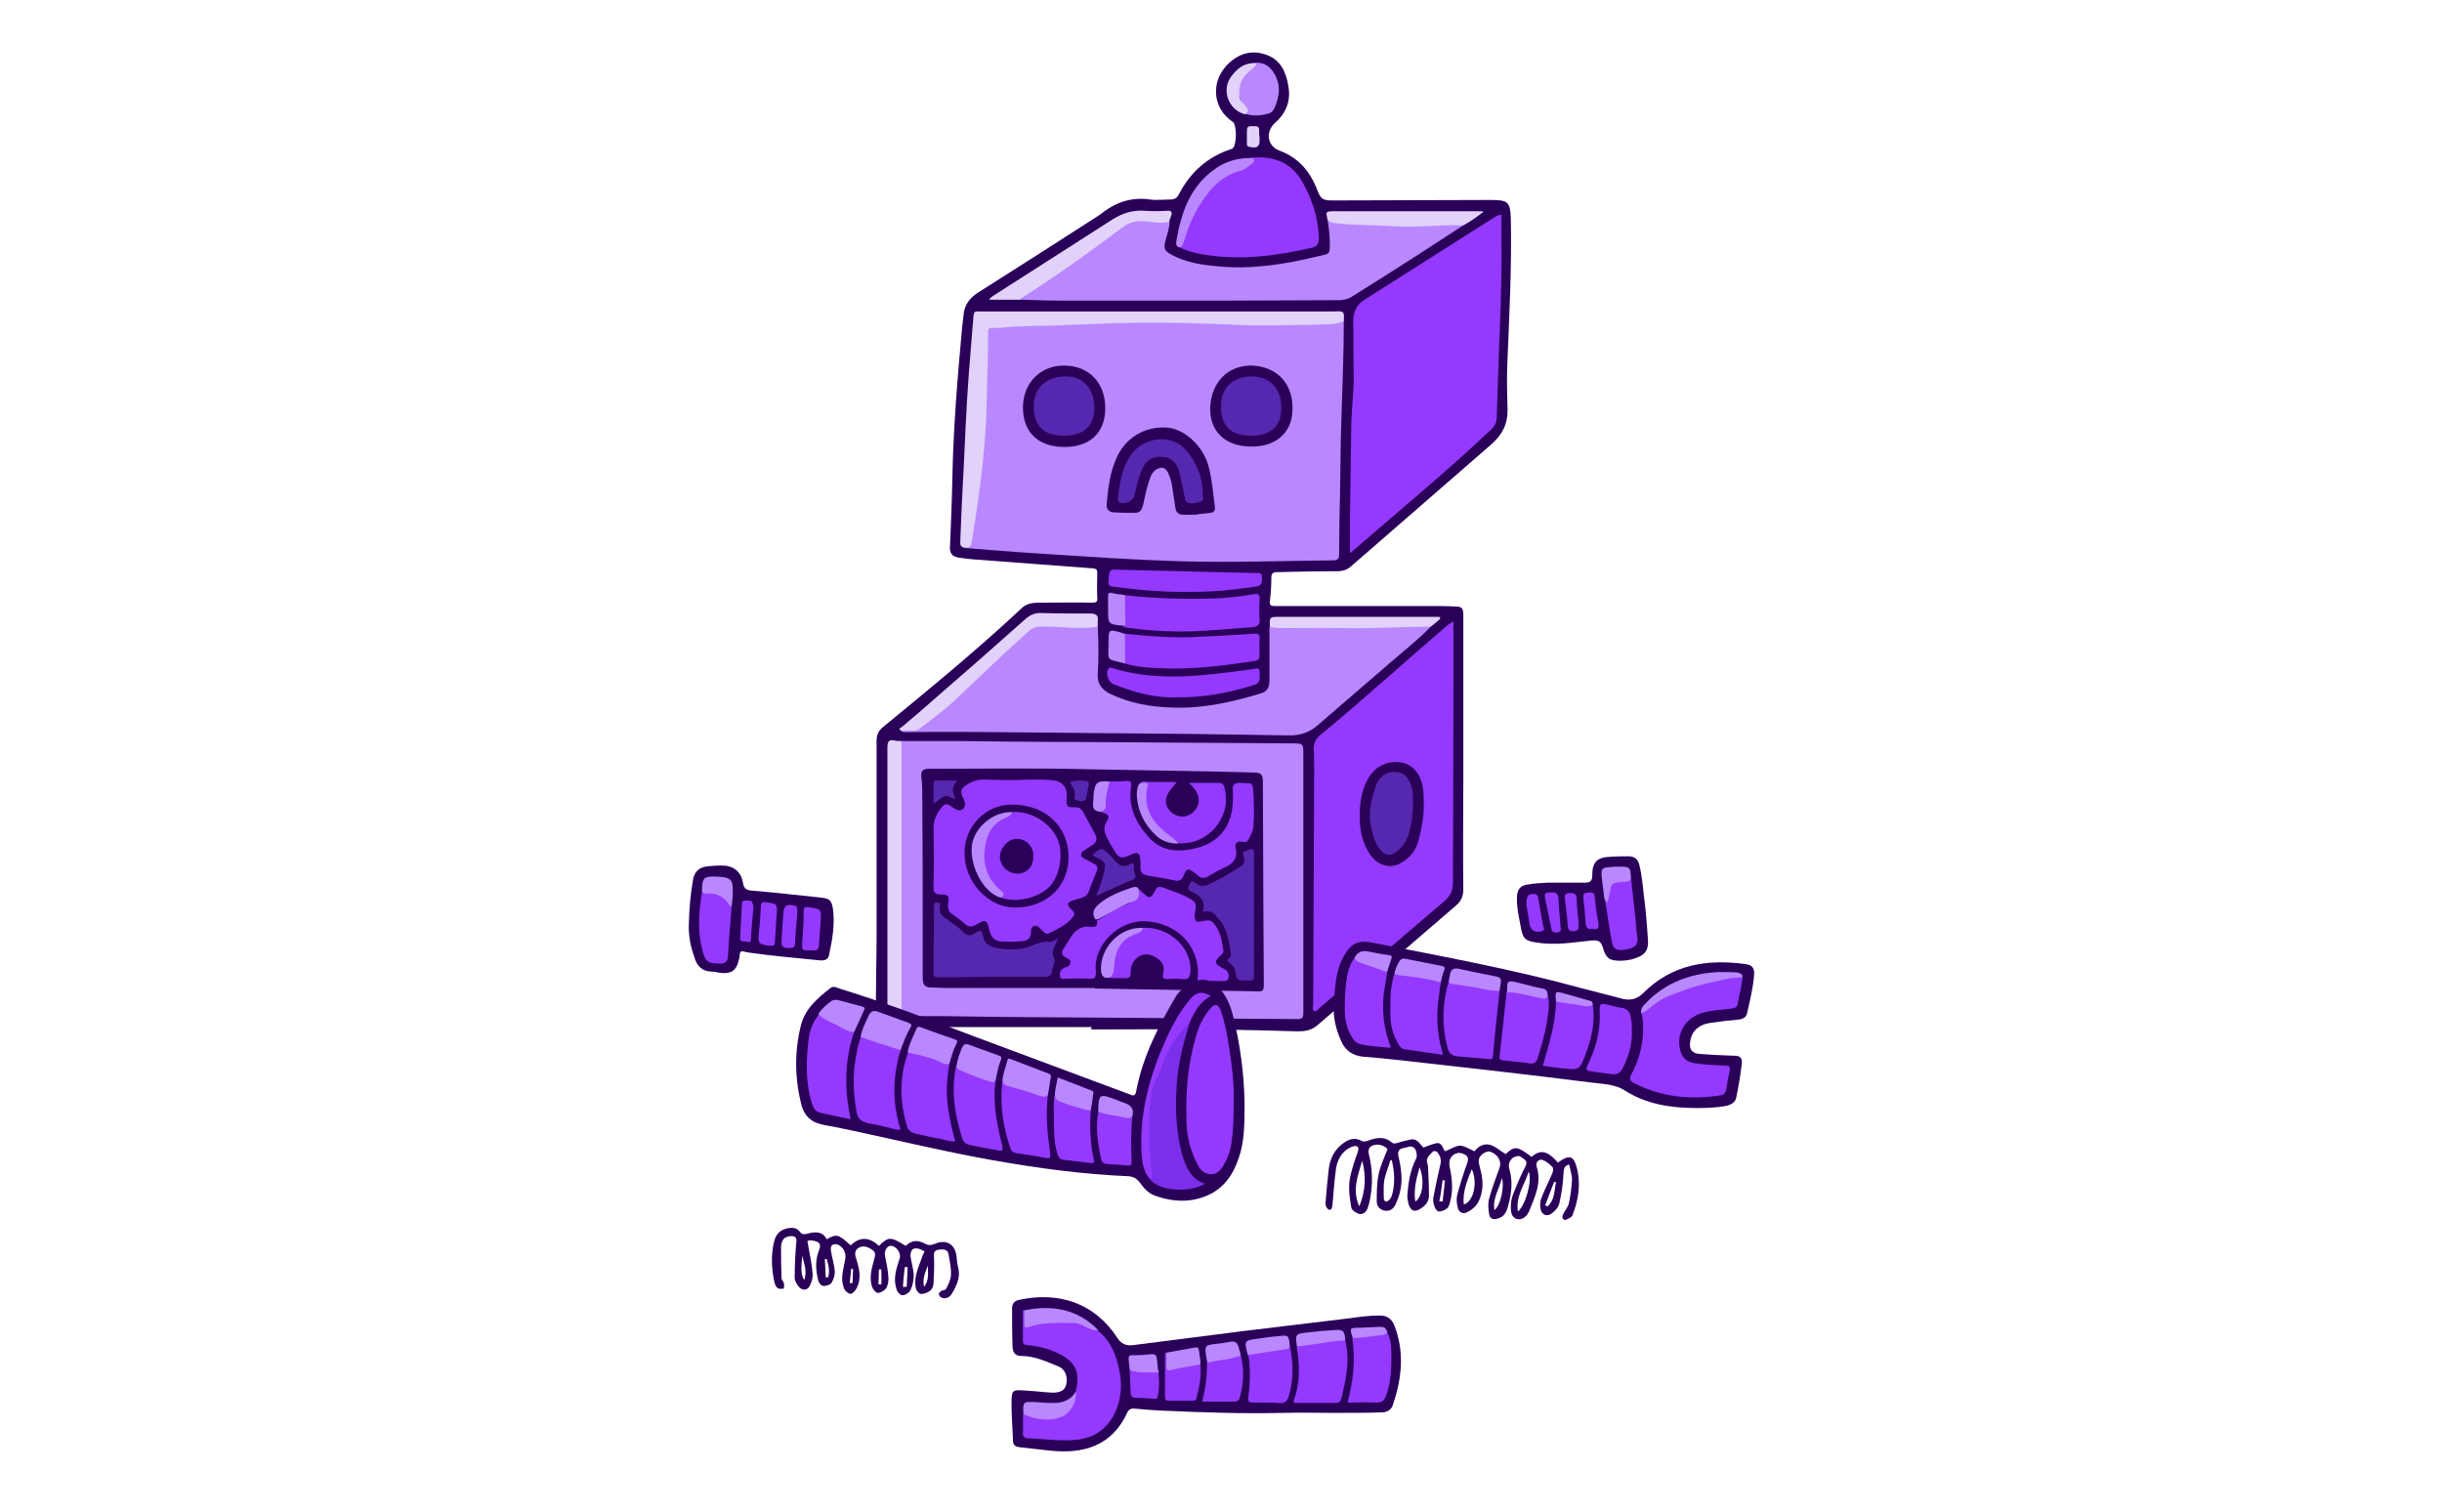 <?xml version="1.0" encoding="utf-8"?>
<!-- Generator: Adobe Illustrator 19.0.0, SVG Export Plug-In . SVG Version: 6.00 Build 0)  -->
<svg version="1.1" id="OBJECTS" xmlns="http://www.w3.org/2000/svg" xmlns:xlink="http://www.w3.org/1999/xlink" x="0px" y="0px"
	 viewBox="0 0 519 321.3" style="enable-background:new 0 0 519 321.3;" xml:space="preserve">
<style type="text/css">
	.st0{fill-rule:evenodd;clip-rule:evenodd;fill:#2A0159;}
	.st1{fill-rule:evenodd;clip-rule:evenodd;fill:#B988FF;}
	.st2{fill-rule:evenodd;clip-rule:evenodd;fill:#9539FF;}
	.st3{fill-rule:evenodd;clip-rule:evenodd;fill:#E2D2F9;}
	.st4{fill-rule:evenodd;clip-rule:evenodd;fill:#5628AF;}
	.st5{fill-rule:evenodd;clip-rule:evenodd;fill:#7C2FEA;}
</style>
<g>
	<g>
		<path class="st0" d="M232,218.3c-15,0-30,0-45,0c-0.7,0-0.9-0.1-0.9-0.8c0.1-5.9,0.1-11.9,0.2-17.8c0-5.6,0-11.3,0-16.9
			c0-8.4,0-16.8,0-25.3c0-1.3,0.4-2.2,1.4-3c10-8.2,20-16.4,29.4-25.2c1-1,2.3-1.2,3.6-1.2c3.8,0,7.6-0.1,11.4,0
			c0.9,0,1.2-0.2,1.1-1.1c-0.1-1.7,0-3.5,0-5.2c0-0.7-0.1-0.9-0.9-1c-8.4-0.6-16.9-1.3-25.3-1.9c-1.1-0.1-2.2-0.2-3.3-0.4
			c-1.3-0.2-1.9-0.9-1.8-2.3c0.2-4.7,0.4-9.5,0.5-14.3c0.2-10.9,1.1-21.7,2.1-32.5c0.1-0.9,0.2-1.8,0.3-2.6c0.2-2.1,1.4-3.6,3.2-4.7
			c8.4-5.3,16.8-10.7,25.2-16.1c0.2-0.1,0.4-0.3,0.6-0.4c3.1-2.5,6.5-3.8,10.6-3.2c1.4,0.2,2.9,0,4.4,0c0.8,0,1.3-0.3,1.7-1
			c2.4-4.7,6-8,11.1-9.7c0.1,0,0.2-0.1,0.3-0.1c1-0.6,1-5.1,0.1-5.7c-4.4-2.9-4.8-8.8-0.8-12.5c2.3-2.1,4.9-2.8,7.8-1.8
			c3.1,1,4.3,3.6,4.8,6.6c0.6,3.1-0.4,5.8-2.8,7.9c-2.1,1.9-1.7,4.9,0.9,5.9c4.1,1.5,6.6,4.5,8.1,8.5c0.7,1.8,1.2,2.1,3.1,2.1
			c11.2,0,22.4-0.1,33.6-0.1c3.8,0,4.3,0.3,4.4,4.2c0.2,9.9-0.3,19.7-0.7,29.5c-0.2,3.6-0.1,7.2,0,10.7c0.1,3.1-1.1,5.5-3.4,7.5
			c-10,8.7-19.9,17.3-29.9,26c-0.8,0.7-1.7,1-2.8,1c-4.3,0-8.5,0.1-12.8,0.2c-0.9,0-1.3,0.2-1.3,1.2c0,1.6-0.1,3.3-0.3,4.9
			c-0.1,0.9,0.1,1.1,1,1.1c11,0,22.1,0,33.1,0c1.7,0,3.4,0,5.1,0.1c1.6,0,1.9,0.3,1.9,1.9c0,11.5,0,23,0,34.5c0,7.9-0.1,15.8,0,23.8
			c0,1.4-0.5,2.5-1.6,3.4c-9.8,8.4-19.6,16.9-29.4,25.4c-1.3,1.1-2.6,1.3-4.2,1.3c-6-0.2-11.9-0.3-17.9-0.4c-8.7-0.1-17.3,0-26,0
			C232,218.5,232,218.4,232,218.3z"/>
		<path class="st1" d="M285.6,68.3c0,6.8-0.3,13.6-0.5,20.4c-0.2,5.4-0.2,10.8-0.3,16.1c-0.1,4.3-0.2,8.7-0.2,13
			c0,0.8-0.1,1.2-1.1,1.3c-10.7,0.1-21.4,0.5-32.2,0.2c-10.4-0.3-20.7-1-31.1-1.7c-4.9-0.3-9.8-0.7-14.7-1.1c-0.2,0-0.4-0.1-0.6-0.2
			c1-0.5,1.2-1.5,1.4-2.5c1.2-7.2,2.2-14.5,2.7-21.8c0.2-2.5,0.4-5,0.3-7.4c-0.1-4.5,0.3-8.9,0.3-13.4c0-1.7,0.3-2,2.1-2.1
			c6.9-0.3,13.7-0.3,20.6-0.6c7.2-0.3,14.4-0.7,21.6-0.3c7.9,0.4,15.8,0.4,23.7,0.4c2.2,0,4.5-0.2,6.7-0.4
			C284.7,68.2,285.2,68.1,285.6,68.3z"/>
		<path class="st1" d="M191.6,157.5c3.9,0,7.8,0,11.7,0c8.7,0.1,17.3,0.2,26,0.2c15.1,0.1,30.1,0.2,45.2,0.3c2.5,0,2.5,0,2.5,2.5
			c0,18.2,0,36.5,0,54.7c0,1.1-0.2,1.4-1.3,1.4c-13.3-0.1-26.7-0.2-40-0.3c-11.1-0.1-22.1-0.1-33.2-0.3c-3.6-0.1-7.2,0.1-10.8-0.2
			c-0.5-0.5-0.5-1.2-0.5-1.8c0-18.3,0-36.5,0-54.8C191.2,158.7,191.1,158,191.6,157.5z"/>
		<path class="st2" d="M319.1,45.7c0,2.3,0,4.6,0,6.9c0.1,8-0.3,16-0.6,24c-0.1,4-0.3,8.1-0.4,12.1c0,1.2-0.5,2-1.4,2.8
			c-8.3,7.8-17,15.1-25.6,22.5c-1.3,1.1-2.7,2.3-4.2,3.6c0-2.6,0-4.8,0-7c0.1-6.9,0.2-13.9,0.3-20.8c0.1-3.5,0.6-7,0.5-10.6
			c-0.1-3.6,0-7.2-0.1-10.9c0-2,0.7-3.5,2.4-4.6c9.3-5.9,18.6-11.8,27.9-17.7C318.2,45.9,318.5,45.6,319.1,45.7z"/>
		<path class="st2" d="M308.9,132.1c0,5.1,0,9.8,0,14.6c0,13.6-0.1,27.2-0.1,40.8c0,1.7-0.5,2.9-1.8,4c-8.8,7.5-17.6,15.1-26.4,22.6
			c-0.4,0.3-0.8,1-1.3,0.8c-0.5-0.2-0.2-1-0.2-1.5c0-0.8,0-1.6,0-2.4c0.1-15.8,0.1-31.7,0.2-47.5c0-1.4,0-2.9-0.1-4.3
			c0-1.2,0.4-2.1,1.3-2.9c9.4-7.7,18.3-15.9,27.5-23.7C308.2,132.5,308.5,132.4,308.9,132.1z"/>
		<path class="st1" d="M233.3,133.2c0.2,3.4,0.2,6.7,0,10.1c-0.1,2,0.8,3.2,2.5,4.1c4.3,2.1,8.9,2.9,13.7,3c6.3,0.2,12.4-1.2,18.4-3
			c1.4-0.4,1.9-1.2,1.9-2.9c0-3.6,0-7.1,0-10.7c0-0.2,0-0.3,0-0.5c0.3-0.3,0.8-0.3,1.2-0.3c1.4,0.1,2.8,0.1,4.2,0.1
			c6.4,0,12.8,0,19.2,0c2.6,0,5.2-0.4,7.8-0.2c0.6,0,1.3-0.1,1.8,0.4c-2.7,2.7-5.7,5.1-8.6,7.6c-5.1,4.4-10.2,8.8-15.3,13.2
			c-1.8,1.6-3.9,2.3-6.4,2.2c-6.7-0.1-13.4-0.2-20.1-0.3c-10.9-0.1-21.9-0.2-32.8-0.3c-9.2-0.1-18.4-0.2-27.6-0.1
			c-0.6,0-1.2,0.1-1.7-0.2c0.6-0.6,1.3-0.4,1.9-0.4c0.8,0,1.5-0.2,2.2-0.7c4.8-3.5,9.1-7.5,13.4-11.7c3.1-3.1,6.5-5.9,9.6-8.9
			c0.6-0.6,1.4-0.7,2.2-0.7c3.3-0.2,6.6,0.4,9.9,0.3C231.7,133.1,232.5,132.7,233.3,133.2z"/>
		<path class="st1" d="M311,47.9c-3.6,2.3-7.2,4.7-10.8,7c-4.2,2.7-8.5,5.4-12.8,8.1c-0.9,0.6-1.8,0.8-2.8,0.8
			c-8.2,0-16.4,0.1-24.6,0.1c-11.4,0-22.8,0-34.2,0c-2.9,0-5.9-0.1-8.8-0.2c-0.1-0.6,0.4-0.9,0.8-1.1c7.3-4.8,14.4-9.9,21.5-15.1
			c0.4-0.3,0.8-0.6,1.3-0.7c2.7-0.2,5.3,0.1,8,0.3c-0.1,1.4-0.5,2.7-0.9,4c-0.4,1.8-0.3,2.2,1.4,3.1c3,1.6,6.3,2.1,9.7,2.4
			c7.2,0.7,14.2-0.4,21.2-2.1c2.7-0.7,2.7-0.1,2.6-3.6c0-1.4-0.3-2.8-0.4-4.1c2,0,3.9,0.4,5.9,0.4c5.7,0.1,11.4,0.7,17.1,0.2
			c1.5-0.1,3.1-0.1,4.7,0C310.2,47.4,310.6,47.4,311,47.9z"/>
		<path class="st2" d="M265.1,33.6c5.7-0.7,9.4,1,11.7,5.1c2.1,3.7,3.4,7.7,3.5,12c0,1-0.3,1.6-1.3,1.9c-7.7,1.8-15.4,2.8-23.2,1.5
			c-1.7-0.3-3.5-0.7-5-1.5c1.1-3.3,2.2-6.6,4.1-9.6c2.1-3.2,4.5-5.9,8.3-7c0.7-0.2,1.3-0.7,2-1.1C266,34.5,265.9,34.1,265.1,33.6z"
			/>
		<path class="st3" d="M285.6,68.3c-1.8,0.7-3.6,0.6-5.5,0.7c-6.1,0.1-12.1,0.3-18.2,0c-7-0.3-13.9-0.5-20.9-0.4
			c-5.8,0.1-11.6,0.4-17.4,0.6c-2.5,0-5,0.1-7.4,0.2c-1.8,0-3.6,0.4-5.4,0.3c-0.8-0.1-0.8,0.5-0.8,1.1c0,4.9-0.2,9.8-0.3,14.7
			c-0.1,4.5-0.4,8.9-0.9,13.4c-0.6,5.5-1.4,11-2.3,16.4c-0.2,1.3-0.9,1-1.6,1.1c-1-0.2-0.8-1-0.8-1.6c0.2-5,0.4-10,0.7-15
			c0.3-6.8,0.6-13.5,1.1-20.3c0.3-4.2,0.7-8.3,1-12.4c0.1-0.7,0.3-1,1-0.9c0.2,0,0.4,0,0.6,0c25,0,49.9,0,74.9,0
			C285.7,66.1,285.7,66.1,285.6,68.3z"/>
		<path class="st2" d="M239.1,126.5c6.2,0.7,12.5,0.9,18.8,0.7c2.9-0.1,5.7-0.4,8.5-0.9c1.1-0.2,1.4,0.1,1.3,1.2
			c-0.1,1.4-0.1,2.8,0,4.2c0.1,1.1-0.5,1.5-1.5,1.6c-4.5,0.3-9,0.8-13.5,0.9c-4.5,0.1-8.9-0.2-13.3-0.8c-0.2,0-0.4-0.1-0.6-0.2
			c-0.2-1.8-0.1-3.6-0.1-5.4C238.7,127.2,238.8,126.8,239.1,126.5z"/>
		<path class="st2" d="M239.1,134.7c4.9,0.5,9.8,0.9,14.7,0.7c4.2-0.2,8.4-0.4,12.6-0.7c1.1-0.1,1.4,0.2,1.3,1.3
			c-0.1,1.1,0,2.2,0,3.3c0,0.8-0.4,1.1-1.1,1.2c-6.8,1-13.6,1.9-20.5,1.5c-2.4-0.1-4.8-0.3-7.1-1c-0.3-0.3-0.4-0.6-0.4-1
			C238.8,138.3,238.2,136.4,239.1,134.7z"/>
		<path class="st3" d="M191.6,157.5c0,19.4,0,38.9,0,58.3c-3,0.2-3,0.2-3-2.7c0-18.1,0-36.1,0-54.2c0-1.3,0.3-1.8,1.6-1.5
			C190.6,157.5,191.1,157.5,191.6,157.5z"/>
		<path class="st3" d="M233.3,133.2c-4.1,0.7-8.3-0.2-12.4,0c-0.9,0-1.5,0.3-2.2,0.9c-5.2,4.6-10.1,9.4-15.2,14.2
			c-2.5,2.4-5.3,4.5-8.1,6.6c-0.4,0.3-0.7,0.4-1.2,0.4c-0.9,0-1.8,0-2.6,0c-0.9-0.4-0.2-0.6,0.1-0.8c2.2-1.9,4.4-3.7,6.5-5.6
			c6.6-5.7,13.2-11.5,19.7-17.3c1-0.9,2.1-1.4,3.5-1.3c3.4,0.1,6.9,0.1,10.3,0.1c1.3,0,1.8,0.4,1.6,1.7
			C233.3,132.4,233.3,132.8,233.3,133.2z"/>
		<path class="st2" d="M250,148.2c-4.3,0.2-8.9-1-13.4-2.8c-1.1-0.5-1.7-2.4-1-3.3c0.2-0.3,0.5-0.2,0.8-0.1
			c8.4,2.6,16.9,1.9,25.4,0.8c1.7-0.2,3.4-0.4,5.1-0.7c0.6-0.1,0.8,0.1,0.8,0.7c0.1,2.3,0,2.5-2.2,3.1
			C260.7,147.3,255.7,148.3,250,148.2z"/>
		<path class="st2" d="M252.8,125.8c-5.4,0.1-10.8-0.4-16.2-1.1c-0.9-0.1-1.1-0.4-1-1.3c0.2-2.4,0.1-2.4,2.5-2.3
			c9.6,0.2,19.2,0.5,28.8,0.7c0.6,0,1.3-0.2,1.3,0.8c0,0.9,0.1,1.8-1,2c-1.7,0.3-3.5,0.5-5.2,0.7
			C258.8,125.7,255.8,125.8,252.8,125.8z"/>
		<path class="st3" d="M248.5,47.1c-2,0.6-4-0.1-6-0.1c-1.5,0-2.7,0.4-3.9,1.3c-6.9,5.2-13.9,10.2-21.1,14.8
			c-0.2,0.2-0.5,0.3-0.6,0.6c-2.2,0-4.4,0-6.7,0c0.3-0.5,0.7-0.7,1-0.9c8.4-5.4,16.9-10.8,25.3-16.2c2.1-1.3,4.3-2,6.8-1.8
			c1.5,0.1,3.1,0.1,4.7,0c1-0.1,1.2,0.3,0.9,1.1C248.7,46.3,248.6,46.7,248.5,47.1z"/>
		<path class="st3" d="M311,47.9c-4.8-0.2-9.6,0.5-14.4,0.2c-4.4-0.3-8.8-0.2-13.1-0.7c-0.5-0.1-0.9-0.3-1.3-0.5c-0.5-2-0.5-2,1.5-2
			c10.3,0,20.7,0,31,0c0.2,0,0.3,0,0.6,0.1C313.9,46.1,312.5,47.1,311,47.9z"/>
		<path class="st3" d="M304.1,133.2c-5.9,0-11.8,0.4-17.8,0.3c-4.8-0.1-9.6,0-14.5,0c-0.6,0-1.2-0.2-1.9-0.2
			c-0.1-2.2-0.1-2.2,2.1-2.2c10.9,0,21.7,0,32.6,0c0.3,0,0.7,0,1,0c0.2,0,0.5,0,0.5,0.2c0,0.1-0.1,0.3-0.2,0.4
			C305.3,132.2,304.7,132.7,304.1,133.2z"/>
		<path class="st1" d="M266.4,13.4c1.8-0.3,3.2,0.4,4.2,1.9c1.7,2.5,1.4,5.2,0.2,7.8c-0.3,0.6-0.8,1-1.4,1.1c-1.6,0.4-3.1,0.5-4.7,0
			c0.1-0.6,0-1.2-0.4-1.8c-1.9-2.6-1.5-5.6,1-7.8C265.7,14.4,266.5,14.3,266.4,13.4z"/>
		<path class="st1" d="M265.1,33.6c0.5,0.2,1.2-0.2,1.4,0.3c0.2,0.6-0.6,1-1,1.3c-0.6,0.5-1.2,1-1.9,1.1c-4.1,1.1-6.6,4-8.7,7.4
			c-1.5,2.4-2.5,5-3.3,7.7c-0.2,0.5-0.3,0.9-0.8,1.2c-0.8-0.1-0.9-0.7-0.8-1.3c1-6,2.9-11.6,8.1-15.3
			C260.1,34.5,262.5,33.7,265.1,33.6z"/>
		<path class="st3" d="M266.4,13.4c0.5,0.1,0.9,0.1,0.3,0.7c-0.7,0.7-1.6,1.3-2.3,2.2c-1,1.4-1.1,2.8-1,4.4c0.1,0.7,0.7,1.1,1.1,1.6
			c0.5,0.6,1.2,1.3,0.1,2c-3.4-0.9-5-4.9-3.1-7.8C262.7,14.8,264.1,13.5,266.4,13.4z"/>
		<path class="st1" d="M239.1,126.5c0,2,0,4,0.1,6c0,0.3-0.1,0.5-0.4,0.5c-3.3-0.3-3.3-0.3-3.3-3.5c0-0.9,0-1.8,0-2.8
			c0-0.5,0.1-0.8,0.7-0.7C237.2,126.3,238.2,126.3,239.1,126.5z"/>
		<path class="st1" d="M239.1,134.7c0,2.1,0,4.2,0,6.3c0,0-0.1,0-0.1,0c-4.1-1.1-3.4-0.3-3.4-4.4c0-2.9,0-2.9,2.8-2.1
			C238.6,134.6,238.9,134.7,239.1,134.7z"/>
		<path class="st3" d="M267.7,29.2c0,0.1,0,0.2,0,0.2c0.1,1.8-0.5,2.2-2.2,1.8c-0.5-0.1-0.5-0.4-0.5-0.7c0-0.7,0-1.3,0-2
			c0-1.7,0-1.7,1.6-1.7c0.7,0,1.1,0.2,1,1C267.6,28.3,267.6,28.7,267.7,29.2C267.7,29.2,267.7,29.2,267.7,29.2z"/>
		<path class="st0" d="M254,109.4c-0.8,0-1.7,0-2.5,0c-1,0-1.6-0.5-1.7-1.5c-0.2-1.5-0.5-3.1-0.7-4.6c-0.1-0.9-0.4-1.8-0.8-2.7
			c-0.6-1.3-1.4-1.5-2.6-0.8c-0.6,0.4-0.9,0.9-1.2,1.6c-0.7,1.9-1.1,3.8-1.5,5.7c-0.4,1.6-0.8,2-2.4,1.9c-1.3,0-2.5,0-3.8-0.1
			c-1,0-1.7-0.6-1.6-1.7c0.3-3.5,0.7-7,2.3-10.3c2-4.1,6.1-6.4,10.7-6c3.5,0.3,7.4,3.8,8.6,8c0.8,2.9,1,5.9,1.4,8.8
			c0.1,0.9-0.3,1.3-1.1,1.3C256,109.2,255,109.2,254,109.4C254,109.3,254,109.3,254,109.4z"/>
		<path class="st0" d="M257.2,86.7c0.2-5.5,3.8-9.1,8.9-9c5.3,0.2,8.8,3.9,8.6,9.4c-0.1,5-3.7,8-9.1,7.8
			C260.3,94.8,257.1,91.6,257.2,86.7z"/>
		<path class="st0" d="M234.9,87c-0.1,5.1-3.4,8.1-8.9,8c-5.5-0.1-8.6-3.2-8.6-8.5c0.1-5.2,3.8-8.9,8.9-8.8
			C231.6,77.8,235,81.5,234.9,87z"/>
		<path class="st0" d="M232.7,210c-9.6,0-19.1,0-28.7,0c-1.9,0-3.8,0-5.7-0.1c-1.8,0-2.2-0.4-2.2-2.3c0-3.3,0-6.6,0-10
			c0-9.9,0-19.9-0.1-29.8c0-0.9-0.1-1.8-0.2-2.8c-0.1-1,0.3-1.6,1.5-1.6c11.4,0,22.8-0.2,34.2,0.1c9.2,0.2,18.4,0.3,27.6,0.5
			c2.5,0.1,5,0.1,7.6,0.2c1.2,0,1.7,0.5,1.7,1.7c0,0.2,0,0.4,0,0.6c0,8.4,0.1,16.8,0.1,25.3c0,5.8,0.1,11.5,0.1,17.3
			c0,1.5-0.1,1.7-1.7,1.6c-11.4-0.2-22.9-0.4-34.3-0.6C232.7,210.1,232.7,210.1,232.7,210z"/>
		<path class="st0" d="M302.6,171.6c0,2.1-0.5,4.7-1.2,7.3c-0.6,2.1-2,3.7-4,4.7c-2.2,1.1-4.8,0.2-6.3-2.1c-1.5-2.3-2.1-4.9-2.1-7.5
			c-0.1-2.5,0.2-5,1.2-7.4c1-2.3,2.6-4,5.1-4.5c3.5-0.7,6.3,1.2,7,4.8C302.6,168.2,302.6,169.6,302.6,171.6z"/>
		<path class="st4" d="M255.6,104.9c-0.2,0.5,0.5,1.3-0.2,1.6c-0.9,0.4-1.9,0.6-2.8,0.4c-0.6-0.1-0.7-0.7-0.8-1.2
			c-0.4-1.8-0.8-3.7-1.2-5.5c-0.5-1.9-1.8-3-3.6-3.1c-2.1-0.1-3.5,0.7-4.3,2.7c-0.8,1.9-1.2,3.8-1.7,5.8c-0.3,1-2.4,1.7-3.2,1.1
			c-0.3-0.2-0.2-0.5-0.2-0.7c0.3-3.1,0.8-6.1,2.4-8.8c2.6-4.3,8.8-5.2,12-1.6c2.1,2.4,3.3,5.2,3.6,8.4
			C255.6,104.2,255.6,104.5,255.6,104.9z"/>
		<path class="st4" d="M265.9,92.6c-4.3,0-6.4-2-6.4-6.2c0-4,2.5-6.4,6.6-6.4c3.8,0,6.3,2.7,6.2,6.7C272.4,90.5,270,92.7,265.9,92.6
			z"/>
		<path class="st4" d="M226,92.6c-4.2,0-6.3-2.1-6.3-6.3c0-3.9,2.7-6.3,6.9-6.3c3.7,0,6,2.7,6,6.9C232.5,90.6,230.2,92.7,226,92.6z"
			/>
		<path class="st2" d="M215.9,165.8c2.5-0.1,5-0.2,7.6,0c2.3,0.2,3.4,1.5,3.2,3.8c-0.1,1.9,0,2,1.9,2c0.7,0,1.1,0.2,1.5,0.8
			c0.9,1.6,1.7,3.2,2.6,4.8c0.6,1.1,0.4,1.9-0.7,2.5c-0.6,0.4-1.2,0.8-1.8,1.2c-0.6,0.5-0.6,1.1,0.1,1.5c0.7,0.4,1.5,0.8,2.2,1.2
			c0.7,0.3,0.9,0.8,0.6,1.5c-0.6,1.5-1.2,3-1.8,4.6c-0.2,0.5-0.6,0.8-1.1,1c-0.6,0.2-1.1,0.4-1.7,0.5c-1.8,0.6-2,1-0.6,2.3
			c0.4,0.4,0.6,0.7,0.2,1.3c-1.3,1.8-3.3,2.6-5.2,3.6c-0.6,0.3-1.1-0.4-1.6-0.8c-0.4-0.4-0.8-1-1.5-0.8c-0.7,0.2-0.7,0.9-0.7,1.5
			c0,1-0.6,1.5-1.5,1.7c-1.7,0.2-3.4,0.2-5,0.1c-1.4-0.2-2-1.1-2.3-2.3c-0.5-2.3-0.8-2.5-2.8-1.3c-1,0.6-1.7,0.6-2.5-0.2
			c-0.8-0.7-1.7-1.4-2.6-2c-0.8-0.5-1-1.2-0.9-2.2c0.3-1.7,0.1-2-1.6-2c-1.2,0-1.5-0.4-1.5-1.6c0.1-4.2,0.1-8.3,0-12.5
			c0-1.9,0.8-3.3,1.9-4.6c0.6-0.7,1.3-0.5,1.9,0c0.7,0.5,1.6,1.2,2.4,0.6c0.8-0.6,0.5-1.8,0-2.6c-0.7-1.4-0.1-2,1-2.7
			c1.3-0.8,2.6-1.1,4.1-1C211.8,165.8,213.9,165.8,215.9,165.8z"/>
		<path class="st2" d="M235.8,166.1c1.2,0,2.4,0,3.7-0.1c0.9,0,1,0.3,0.9,1.1c-0.7,4.3,1,7.8,3.7,10.8c2.8,3.2,6.6,3.3,10.4,2.3
			c4.8-1.3,7.4-4.9,7.5-9.8c0-0.8,0.1-1.6,0-2.4c-0.1-1.1,0.3-1.6,1.4-1.6c0.7,0,1.4,0.1,2.1,0.1c0.6,0,0.7,0.4,0.8,1
			c0.2,2.7,0.3,5.4,0.1,8.1c-0.1,1.1-0.6,2-1.1,2.9c-0.3,0.6-0.8,0.5-1.3,0.4c-1.1-0.2-1.6,0.4-1.4,1.3c0.6,2.4-0.7,3.5-2.6,4.3
			c-1.1,0.5-2.1,1.1-3.1,1.7c-0.9,0.5-1.6,0.6-2.4-0.2c-0.2-0.2-0.5-0.4-0.8-0.6c-1.2-0.9-1.6-0.8-2.1,0.6c-0.4,1.1-1.1,1.4-2.1,1.1
			c-1.9-0.4-3.7-0.7-5.6-1c-1-0.2-1.6-0.7-1.5-1.8c0-0.7,0-1.3-0.1-2c-0.1-1-0.7-1.2-1.6-0.8c-2.6,1.2-2.8,1.1-4.3-1.4
			c-0.4-0.6-0.7-1.3-1.1-2c-0.6-1.2-0.9-2.2-0.1-3.5c0.8-1.2,0.4-1.5-1.4-2.1c0.8-0.7,0.9-1.7,0.9-2.7
			C234.7,168.4,235,167.2,235.8,166.1z"/>
		<path class="st2" d="M241.9,188.8c0.5,0.5,1,1,1.6,1.5c0.7,0.6,1.1,0.5,1.6-0.3c0.9-1.7,1-1.8,2.8-1.1c1.8,0.7,3.6,1.2,5.3,2.3
			c0.9,0.5,1,1.1,0.9,2c-0.1,0.4-0.2,0.9-0.2,1.4c0,1.2,0.4,1.5,1.6,1.2c1.6-0.4,2.1-0.2,3,1.2c1,1.5,1.2,3.2,1.5,4.9
			c0.1,0.6-0.3,0.9-0.7,1.3c-1.3,1.2-1.2,1.6,0.4,2.5c0.3,0.2,0.7,0.3,1,0.6c0.4,0.4,0.5,0.9,0.4,1.5c-0.1,0.5-0.5,0.7-0.9,0.7
			c-1.9,0-3.8,0-5.7,0c0.9-7-4-12.3-11-12.7c-5.8-0.3-11.2,5.2-10.6,10.6c0.1,1.3-0.2,1.8-1.6,1.6c-1.6-0.1-3.2,0-4.8,0
			c-0.4,0-1.1,0.3-1.2-0.5c-0.1-0.7,0-1.3,0.7-1.7c0.2-0.1,0.3-0.2,0.5-0.2c0.5-0.1,0.9-0.4,1-0.9c0.1-0.6-0.4-0.9-0.8-1.1
			c-1.2-0.5-1.2-1.3-0.5-2.2c0.4-0.6,0.8-1.3,1.2-1.9c1-1.8,2.4-2.8,4.5-2.5c0.9,0.1,1.5-0.2,1.2-1.3c2.3-1.2,4.3-2.9,6.8-3.6
			C241.2,191.3,241.8,190.3,241.9,188.8z"/>
		<path class="st4" d="M224.9,199.4c-0.3,0.8-0.6,1.4-0.9,2c-0.3,0.7-0.4,1.4,0,2.2c0.5,1-0.4,1.8-0.4,2.7c0,1.4-1.1,1.3-2,1.3
			c-6.3,0-12.5,0-18.8,0.1c-1.1,0-2.3,0-3.4,0c-0.5,0-1-0.1-1-0.8c0-4.7,0.1-9.3,0.1-14c0-0.6-0.1-1.2,0.8-1.1
			c0.8,0.1,0.4,0.6,0.4,1c-0.1,1,0.3,1.7,1.1,2.3c1.5,1,2.9,2,4.2,3.2c0.7,0.7,1.5,0.6,2.3,0c0.8-0.6,1.4-0.8,1.6,0.6
			c0.2,1.6,1.4,2.3,2.9,2.6c2.4,0.4,5,0.5,7.2-0.4c1.5-0.6,2.7-1.1,4.2-0.9C223.7,200.2,224.2,199.8,224.9,199.4z"/>
		<path class="st4" d="M255.6,193.8c0.7-2.2-0.4-3.4-2.2-4.2c-0.6-0.2-1.1-0.6-0.7-1.4c0.3-0.7,0.5-1.3,1.4-0.5c0.9,0.8,2,0.7,3,0.2
			c2.2-1.1,4.3-2.3,6.4-3.6c0.9-0.5,1.2-1.4,0.8-2.4c-0.1-0.4-0.2-0.8,0.3-1c0.6-0.2,1.1-0.5,1.7-0.4c0.3,0,0.2,0.7,0.2,1
			c0,7.4,0,14.7,0,22.1c0,1.3,0,2.6,0,3.9c0,0.7-0.2,0.9-0.9,0.9c-0.2,0-0.3,0-0.5,0c-2.2,0-2.2,0-2.6-2.1c-0.1-0.8-0.7-1.2-1.2-1.7
			c-0.4-0.3-0.6-0.5-0.1-0.9c0.4-0.3,0.5-0.7,0.4-1.1c-0.5-2.6-0.7-5.3-2.7-7.4C257.7,193.8,257.3,193.5,255.6,193.8z"/>
		<path class="st2" d="M242.4,166.4c0.6-0.5,1.2-0.2,1.8-0.2c1.9,0,3.8,0,5.9,0c-0.5,0.7-1,1.2-1.4,1.7c-1.3,1.8-1.2,3.4,0.2,4.7
			c1.3,1.2,3.3,1.3,4.6,0.1c1.5-1.3,1.7-3.3,0.4-5c-0.3-0.4-0.7-0.8-1.2-1.3c2.2,0,4.4,0,6.5,0c0.8,0,1,0.7,1.1,1.3
			c1.5,6.1-3.7,12.1-10,11.5c-2.4-1.4-4.5-3.2-6.1-5.5c-1.2-1.7-1.3-3.6-1-5.6C243.5,167.2,243.3,166.6,242.4,166.4z"/>
		<path class="st2" d="M242.9,197.2c5.6-0.3,10.5,4.3,10.1,9.4c-0.1,1.1-0.5,1.7-1.7,1.5c-1-0.1-2.1-0.1-3.2,0
			c-0.9,0-1.1-0.3-0.9-1.1c0.3-1.3,0.1-2.4-1.1-3.2c-1.1-0.8-2.3-1.3-3.7-0.7c-1.4,0.7-2.1,2-2.1,3.5c0,1.1-0.3,1.4-1.4,1.3
			c-1.1-0.1-2.2,0.1-3.3-0.1c0.5-1.1,0.6-2.2,0.8-3.4c0.4-3.1,1.9-5.4,4.9-6.4C242,197.8,242.5,197.5,242.9,197.2z"/>
		<path class="st4" d="M233,190.4c0.7-1.8,1.3-3.3,1.6-4.9c0.5-2,0.3-2.3-1.5-3.2c-0.3-0.2-0.7-0.3-0.9-0.6c0,0,0-0.1,0.1-0.1
			c1.9-1.6,1.9-1.5,3.6,0.2c0.4,0.4,0.8,0.8,1.2,1.3c0.9,1,1.9,1.3,3,0.6c0.7-0.4,0.9-0.2,0.9,0.5c0,0.2,0,0.3,0,0.5
			c-0.1,0.7,0.7,1.4,0.1,2c-0.5,0.5-1.3,0.6-1.9,0.9C237.2,188.5,235.2,189.4,233,190.4z"/>
		<path class="st1" d="M241.9,188.8c0.4,1.6,0.2,2.4-1.3,2.9c-2.4,0.8-4.3,2.2-6.5,3.3c-0.4,0.2-0.8,0.5-1.3,0.4
			c-0.8-1.2-0.4-2.2,0.6-3.1c2.1-1.9,4.7-2.8,7.3-3.7C241.1,188.5,241.6,188.4,241.9,188.8z"/>
		<path class="st1" d="M242.9,197.2c-0.1,0.7-0.6,1-1.2,1.2c-3.5,1.1-4.7,3.7-4.9,6.8c-0.1,1,0,2-1.1,2.6c-1.1,0.2-1.5-0.3-1.7-1.4
			C233.7,201.5,237.9,197,242.9,197.2z"/>
		<path class="st1" d="M242.4,166.4c0.3,0,0.7,0,1,0c0.6,0,0.6,0.2,0.5,0.7c-1,4.2,0.7,7.3,3.9,9.9c0.9,0.7,1.9,1.3,2.6,2.3
			c-1.8,0-3.5-0.5-4.8-1.8c-2.5-2.4-3.9-5.3-4-8.8C241.7,167.8,241.7,166.9,242.4,166.4z"/>
		<path class="st4" d="M203.5,165.9c-1.4,1.3-1.1,2.6-0.4,3.9c-1,0-1.6-0.9-2.5-0.5c-0.8,0.3-1.3,1.1-2.2,1.5c0-1.5,0-2.9,0-4.3
			c0-0.5,0.3-0.7,0.7-0.6C200.5,165.9,201.9,165.9,203.5,165.9z"/>
		<path class="st1" d="M235.8,166.1c-0.4,1.7-0.9,3.3-0.8,5.1c0.1,0.7-0.4,1.3-1.3,1.3c-1.1-0.1-1.5-0.7-1.4-1.8
			c0.1-0.5,0.1-1.1,0.1-1.6C232.7,166.3,233.1,165.9,235.8,166.1z"/>
		<path class="st4" d="M229.3,165.9c0.1,0,0.3,0,0.4,0c1.8,0,1.9,0.1,1.5,1.9c-0.1,0.3-0.1,0.7-0.2,1c-0.1,1.1-0.4,1.8-1.8,1.4
			c-0.6-0.2-1.1-0.2-0.8-1c0.2-0.8-0.1-1.5-0.5-2.1c-0.6-0.8-0.5-1.2,0.6-1.1C228.8,165.9,229,165.9,229.3,165.9z"/>
		<path class="st4" d="M300.3,171.1c0,2-0.3,3.9-0.8,5.8c-0.4,1.5-1.1,2.8-2.3,3.8c-1.5,1.4-2.9,1.3-4.1-0.4
			c-1.1-1.5-1.4-3.3-1.8-5.1c-0.5-2.8,0.2-5.5,1.1-8.1c0.7-2.3,2.7-3.4,5-2.9c1.4,0.3,2.1,1.5,2.5,2.8
			C300.4,168.4,300.3,169.8,300.3,171.1z"/>
		<path class="st0" d="M215.7,192.9c-5.7,0-10.8-5.5-10.7-11.7c0-5.6,4.5-10.2,10-10.2c7.6,0,11.9,5,12.1,10.7
			C227.3,188.4,222.4,192.9,215.7,192.9z"/>
		<path class="st2" d="M215.1,172.6c3.7-0.3,7.8,2,9.5,5.4c1.5,2.9,0.8,7.8-1.4,10.3c-2.3,2.5-7.1,3.7-10.4,2.5
			c0.1-0.7-0.4-1.3-0.9-1.7c-3.6-3.4-3.7-7.5-2.2-11.8c0.5-1.6,1.7-2.6,3.2-3.4C213.7,173.5,214.4,173.1,215.1,172.6z"/>
		<path class="st1" d="M215.1,172.6c-0.2,0.5-0.5,0.9-1.1,1.1c-3.1,1.2-4.4,3.7-4.7,6.8c-0.4,3.4,0.6,6.3,3.2,8.6
			c0.4,0.4,1.4,0.9,0.3,1.7c-0.6-0.1-1.1-0.4-1.6-0.7c-3.2-2-5.4-7.5-4.5-11.2C207.7,175.3,211.4,172.5,215.1,172.6z"/>
		<path class="st0" d="M216.2,185.7c-2.1-0.1-3.7-1.7-3.7-3.7c0.1-1.9,1.9-3.8,3.7-3.7c1.9,0,3.5,1.7,3.4,3.6
			C219.7,184.2,218.2,185.7,216.2,185.7z"/>
	</g>
	<g>
		<path class="st0" d="M264.5,234.2c0,4.2,0,7.4-0.8,10.5c-1,3.7-2.7,7-6.1,8.9c-3.9,2.1-8.1,2-12.2,0.5c-1.4-0.5-2.3-1.6-3.2-2.8
			c-0.6-0.8-1.3-1.2-2.3-1.3c-9.7-0.4-19.3-1.7-28.9-3.4c-11.3-2-22.4-4.8-33.7-7.1c-1-0.2-2-0.3-3-0.6c-2-0.5-3.3-1.8-3.9-3.8
			c-1.5-5.7-1.6-11.4-0.2-17.1c0.9-3.6,3.5-5.8,6.3-8c0.6-0.5,1.3-0.1,1.9,0.1c9.7,3,19.2,6.6,28.7,10.2c11,4.1,22,8.2,33,12.3
			c0.9,0.4,1.2,0.3,1.4-0.8c1.4-7.3,4.7-13.7,8.4-20c1-1.6,2.6-2.6,4.3-3.3c1.7-0.6,3.2-0.1,4.5,1.1c1.8,1.7,2.7,3.8,3.3,6.1
			C263.7,222.3,264.4,228.7,264.5,234.2z"/>
		<path class="st0" d="M360.4,235.5c-5.6,0-10.7-0.9-15.2-3.8c-2.1-1.3-4.6-1.3-6.9-1.6c-13.4-1.7-26.8-3.2-40.2-4.7
			c-2.8-0.3-5.5-0.6-8.3-0.8c-2.2-0.2-3.8-1.2-4.7-3.2c-1.3-2.8-1.9-5.7-1.6-8.7c0.3-3.2,0.4-6.4,2-9.3c1.6-2.9,3.1-3.7,6.4-3
			c14.8,2.9,29.5,5.6,44.1,9.6c3,0.8,5.9,1.5,8.9,2.3c1.7,0.4,3.1,0,4.3-1.2c6.1-6.1,13.5-7.3,21.7-6.2c1.5,0.2,2,0.8,1.9,2.3
			c-0.2,2.8-0.9,5.5-1.5,8.2c-0.2,0.9-1,1.2-1.8,1.3c-2,0.2-4,0.4-6,0.7c-2.6,0.4-4.1,1.9-4.3,4.2c-0.2,1.5,0.5,2.3,2,2.4
			c2.5,0.2,5,0.3,7.6,0.4c1.1,0,1.5,0.6,1.4,1.6c-0.3,2.5-0.7,4.9-1.2,7.3c-0.2,1-1,1.4-1.9,1.7
			C364.6,235.5,362.3,235.5,360.4,235.5z"/>
		<path class="st0" d="M283.1,300.3c-3.5,0-6.9-0.1-10.4,0c-8.7,0.2-17.4-0.1-26.1-0.5c-1.8-0.1-3.5-0.2-5.3-0.4
			c-0.8-0.1-1.4,0.1-1.7,0.8c-3.3,7.2-9.4,8.9-16.6,8.1c-2.1-0.2-4.2-0.5-6.3-0.7c-0.8-0.1-1.4-0.4-1.4-1.3c-0.1-3-0.4-6-0.3-9
			c0.1-1.6,0.3-1.9,2-1.8c1.7,0.1,3.4,0.2,5.2,0.4c0.5,0,1,0.1,1.5,0.1c1.7,0,2.6-0.5,2.9-1.7c0.4-1.7-0.2-3.3-1.7-3.9
			c-2.5-1-5-2.2-7.8-2.2c-1.3,0-1.8-0.6-1.9-1.9c-0.1-2.8-0.1-5.6-0.1-8.3c0-0.9,0.5-1.5,1.4-1.7c8.6-1.9,16.2,0.7,21,8.1
			c0.8,1.2,1.8,1.7,3.3,1.5c7.8-1,15.7-2,23.5-3c7.5-0.9,14.9-1.8,22.4-2.7c2.2-0.3,4.3-0.6,6.5-0.6c1.5,0,2.5,0.6,3.1,2
			c2.3,5.8,1.6,11.5-0.3,17.1c-0.4,1.1-1.4,1.5-2.5,1.5C290.2,300.3,286.6,300.3,283.1,300.3z"/>
		<path class="st0" d="M146.4,196.3c0.1-3.7,0.4-6.5,0.9-9.4c0.3-1.5,1.1-2.4,2.6-2.7c1.4-0.2,2.9-0.3,4.3-0.2
			c2,0.2,3.4,1.6,3.7,3.6c0.2,1.3,0.7,1.6,2,1.7c4.9,0.4,9.9,1,14.8,1.5c1.6,0.2,2,0.6,2.3,2.2c0.5,3.4-0.1,6.7-0.8,10
			c-0.2,1.1-1.2,1.2-2.1,1.1c-4.9-0.5-9.8-0.9-14.7-1.6c-0.4-0.1-0.8-0.1-1.1-0.2c-0.8-0.3-1.1,0-1.1,0.8c0,0.3-0.1,0.7-0.2,1
			c-0.5,2.2-1.6,2.9-3.8,2.7c-0.7-0.1-1.4-0.3-2.1-0.3c-2.1-0.1-3.1-1.4-3.6-3.3C146.6,200.8,146.3,198.2,146.4,196.3z"/>
		<path class="st0" d="M329,187.6c2.9,0,5.3,0,7.8,0c1.1,0,1.6-0.3,1.6-1.5c0-2.9,1-3.9,3.9-4c1.3-0.1,2.5-0.1,3.8-0.1
			c1.3,0,2,0.6,2.3,1.8c0.7,2.7,0.8,5.6,1.2,8.4c0.3,2.3,0.4,4.6,0.6,6.9c0.3,3-0.5,4-3.4,4.8c-0.8,0.2-1.7,0.3-2.5,0.3
			c-2.3,0-3-0.6-3.6-2.7c-0.5-1.5-0.9-1.7-2.5-1.6c-3.9,0.4-7.8,1.1-11.8,0.4c-2.1-0.3-2.7-0.8-3.1-2.8c-0.4-2.3-1-4.5-0.9-6.9
			c0.1-1.6,0.7-2.4,2.3-2.6C326.2,187.7,327.8,187.7,329,187.6z"/>
		<path class="st2" d="M262.2,234.3c0,3.4-0.1,6.1-0.5,8.8c-0.3,1.9-1,3.6-2,5.1c-1.3,2-3.9,1.8-5.1-0.5c-1.4-2.7-2.3-5.6-2.4-8.7
			c-0.3-6.4,0.2-12.7,2-18.8c0.6-2.1,1.5-4,2.9-5.7c1-1.3,1.8-1.2,2.4,0.4c1.2,3.6,1.7,7.4,2.2,11.1
			C262.1,228.9,262.3,232,262.2,234.3z"/>
		<path class="st5" d="M252.9,217.2c-1.2,3.9-2.3,7.9-2.7,12c-0.5,5.6-0.4,11.2,1.2,16.7c0.8,2.5,1.9,4.8,4.7,5.7
			c-3.1,1.8-8.5,1.6-10.9-0.2c-0.4-0.3-0.8-0.6-1-1.1c0.3-1.4-0.2-2.7-0.2-4c-0.3-4.9-0.8-9.9,0.6-14.6c1.5-4.9,3.4-9.8,7-13.7
			C251.9,217.6,252.2,217,252.9,217.2z"/>
		<path class="st2" d="M181.5,219.4c-2,6-2.1,12.1-0.7,18.5c-2.3-0.5-4.4-0.9-6.5-1.4c-1-0.2-1.4-1-1.7-1.9
			c-1.4-4.3-1.3-8.8-0.8-13.2c0.2-2.1,0.8-4,2.2-5.7c0.8,0.1,1.5,0.6,2.2,1C177.9,217.6,179.8,218.3,181.5,219.4z"/>
		<path class="st2" d="M201.8,226c-0.9,4.7-0.9,8.9,1.2,16.6c-1,0.1-2-0.3-2.9-0.5c-1.8-0.3-3.5-0.7-5.3-1.1c-0.9-0.2-1.7-0.6-2-1.5
			c-1.6-5.3-1.7-10.6,0.2-15.8c0.4-0.3,0.9-0.2,1.3-0.1c1.9,0.4,3.8,0.9,5.5,1.7C200.4,225.7,201.1,225.7,201.8,226z"/>
		<path class="st2" d="M191.4,223.2c-1.7,5.6-1.8,11.2,0,16.9c-1.1,0.1-1.9-0.3-2.8-0.5c-1.3-0.3-2.5-0.6-3.8-0.8
			c-1.8-0.4-2.5-0.9-2.8-2.7c-0.6-3.6-0.8-7.2-0.2-10.8c0.3-1.7,0.5-3.3,1.2-4.9c0.2-0.2,0.5-0.2,0.7-0.1c2.3,0.7,4.6,1.3,6.8,2.1
			C190.8,222.6,191.2,222.8,191.4,223.2z"/>
		<path class="st2" d="M211.6,229.6c-0.7,4.8,0.3,9.4,1.4,13.9c0.2,1,0,1.2-0.9,1c-2-0.4-4-0.7-5.9-1.1c-0.9-0.2-1.5-0.7-1.7-1.5
			c-1.6-5-2.4-10-1.3-15.3c0-0.1,0.1-0.1,0.1-0.2C205.9,227.9,208.6,229.1,211.6,229.6z"/>
		<path class="st2" d="M222.7,232.8c-0.5,4.1-0.1,8.2,0.5,12.3c0.1,0.9,0,1.2-1,1c-2-0.4-4.1-0.7-6.1-1c-0.6-0.1-1.1-0.3-1.3-0.9
			c-1.7-4.8-2.4-9.8-1.7-14.9c0.5,0.7,1.3,1,2.1,1.2c1.9,0.5,3.8,1,5.6,1.7C221.5,232.7,222.1,232.6,222.7,232.8z"/>
		<path class="st2" d="M231.8,236.1c-0.2,3.5-0.1,7.1,0.7,10.5c0.1,0.6-0.1,0.6-0.6,0.6c-2-0.2-3.9-0.5-5.9-0.7
			c-0.8-0.1-1.1-0.7-1.3-1.4c-0.8-2.6-0.7-5.2-0.7-7.9c0-1.5-0.2-3,0.2-4.5c1.5,1.6,3.6,1.9,5.5,2.5
			C230.5,235.5,231.3,235.4,231.8,236.1z"/>
		<path class="st2" d="M252.9,217.2c-2.5,2.6-4.7,5.5-5.8,9c-0.7,2.2-2.2,4.2-2.4,6.6c-0.1,1.1-0.4,2.2-0.4,3.4
			c0.1,2.4-0.2,4.8,0,7.3c0.2,1.8,0.2,3.7,0.5,5.5c0.1,0.5,0.4,1.2-0.5,1.5c-1.4-1.7-1.6-3.8-1.7-5.8c-0.4-8.4,1.8-16.2,5.2-23.8
			c1.4-3.1,3-6,5.2-8.6c1.3-1.5,2.6-1.7,4.3-0.6C255,212.9,253.9,215,252.9,217.2z"/>
		<path class="st2" d="M240.7,237.1c-0.4,3.3-0.3,6.5-0.2,9.8c0,0.7-0.2,0.9-0.8,0.8c-1.4-0.1-2.8-0.2-4.3-0.3
			c-0.6,0-1.1-0.2-1.3-0.8c-0.8-3.4-1.3-6.8-0.7-10.2c1.1-0.3,2.1,0.2,3.2,0.3C237.9,236.9,239.3,237.4,240.7,237.1z"/>
		<path class="st1" d="M191.4,223.2c-2.8-0.9-5.7-1.8-8.5-2.8c0.3-1.7,1.1-3.2,1.8-4.7c0.4-0.7,0.9-1,1.8-0.7
			c2.2,0.8,4.4,1.6,6.6,2.4c0.5,0.2,0.8,0.4,0.4,1C192.6,219.9,192,221.6,191.4,223.2z"/>
		<path class="st1" d="M222.7,232.8c-0.6,0.4-1.2,0.3-1.8,0.1c-2.2-0.9-4.4-1.4-6.7-2.1c-0.8-0.2-1.1-0.6-1.1-1.4
			c0.1-1.4,0.7-2.7,1-4c0.1-0.5,0.4-0.4,0.7-0.3c2.7,1,5.4,2.1,8.1,3.1c0.5,0.2,0.5,0.5,0.4,0.9
			C223.1,230.5,222.9,231.7,222.7,232.8z"/>
		<path class="st1" d="M201.8,226c-0.7,0.5-1.4,0-2-0.3c-2.2-1-4.5-1.5-6.9-2c0.3-1.8,1.2-3.4,1.9-5.1c0.2-0.4,0.4-0.4,0.8-0.3
			c2.4,0.9,4.9,1.8,7.3,2.6c0.6,0.2,0.6,0.5,0.4,0.9C202.6,223.1,202.2,224.6,201.8,226z"/>
		<path class="st1" d="M211.6,229.6c-0.2,0.2-0.3,0.5-0.8,0.4c-2.4-0.7-4.6-1.6-6.9-2.6c-0.4-0.2-0.6-0.5-0.6-0.9
			c0.2-1.4,0.7-2.7,1.2-3.9c0.3-0.6,0.7-0.8,1.3-0.6c2.2,0.8,4.4,1.6,6.6,2.4c0.5,0.2,0.5,0.4,0.3,0.9
			C212.2,226.6,211.9,228.1,211.6,229.6z"/>
		<path class="st1" d="M181.5,219.4c-1.1-0.1-2-0.6-2.9-1.1c-1.5-0.9-3.3-1.4-4.7-2.7c0.6-1.1,1.6-1.9,2.6-2.7
			c0.5-0.4,1.1-0.5,1.8-0.3c1.6,0.4,3.2,0.9,4.9,1.3c0.6,0.2,0.7,0.4,0.4,0.9C182.9,216.4,182.2,217.9,181.5,219.4z"/>
		<path class="st1" d="M231.8,236.1c-2.2-0.5-4.4-1.1-6.6-2c-0.7-0.3-1-0.7-1-1.4c0-1.2,0.4-2.4,0.6-3.7c2.4,0.9,4.8,1.9,7.2,2.8
			c0.5,0.2,0.4,0.5,0.3,0.9C232.2,233.9,232,235,231.8,236.1z"/>
		<path class="st1" d="M240.7,237.1c-0.3,0.5-0.8,0.6-1.3,0.5c-2-0.5-4-0.6-6-1.3c0.1-3.8,0.2-3.9,3.7-2.6c0.7,0.3,1.4,0.6,2.1,0.8
			C240.5,235,241,235.8,240.7,237.1z"/>
		<path class="st2" d="M370.3,207.8c-0.1,1.9-0.7,3.7-1,5.6c-0.1,0.8-0.8,0.9-1.5,1c-1.9,0.2-3.9,0.3-5.7,0.8
			c-3.6,0.9-5.8,4.1-5.1,7.6c0.3,1.9,1.4,3,3.3,3.2c2.1,0.3,4.3,0.4,6.4,0.5c0.9,0,1.1,0.3,0.9,1.1c-0.3,1.3-0.5,2.6-0.7,3.8
			c-0.1,0.7-0.4,1.3-1.2,1.4c-6.4,1-12.6,0.4-18.4-2.6c-0.9-0.5-1.1-0.9-0.6-1.8c1.8-3.4,2.7-7,2.5-10.8c0-0.7-0.2-1.5-0.3-2.2
			c1.5-1.5,3.2-3,5.2-3.8c4.4-2,9.1-3.2,13.9-4C368.7,207.4,369.6,207.1,370.3,207.8z"/>
		<path class="st2" d="M318.7,210.6c-0.5,4.6-1,9.2-1.4,13.8c-0.1,0.7-0.3,0.8-0.9,0.7c-2.2-0.2-4.4-0.4-6.7-0.6
			c-1-0.1-1.7-0.5-2-1.6c-1.3-4.8-1.2-9.6,0.2-14.4c3.2,0.5,6.5,1.1,9.7,1.6C318,210.2,318.4,210.3,318.7,210.6z"/>
		<path class="st2" d="M306.2,208.8c-0.2,1.2-0.3,2.5-0.5,3.7c-0.5,3.9-0.2,7.8,1,11.7c-2.9-0.4-5.6-0.8-8.3-1.2
			c-0.6-0.1-0.9-0.6-1.2-1.1c-1.2-2-1.7-4.1-1.7-6.4c0-2.9-0.1-5.8,0.9-8.6c0.3-0.2,0.6-0.2,1-0.2c2.6,0.3,5.1,0.5,7.6,1.2
			C305.4,208.2,305.9,208.4,306.2,208.8z"/>
		<path class="st2" d="M294.8,206.6c-0.2,1.9-0.7,3.8-0.8,5.7c-0.2,3.3,0.2,6.4,1.3,9.5c0.1,0.3,0.2,0.5,0.3,0.9
			c-2.3-0.2-4.4-0.3-6.6-0.8c-0.9-0.2-1.4-1-1.8-1.7c-1-1.7-1.4-3.6-1.4-5.5c0-2.7,0.1-5.5,0.7-8.1c0.3-1.2,0.7-2.2,1.5-3.1
			c1.7,1.1,3.7,1.3,5.4,2.2C293.9,205.9,294.5,206.1,294.8,206.6z"/>
		<path class="st2" d="M328.9,211.3c0.5,1.9,0.2,3.8-0.1,5.7c-0.4,2.7-1.2,5.3-2,7.9c-0.3,0.9-0.8,1.3-1.8,1.1
			c-1.8-0.3-3.6-0.4-5.4-0.6c-0.5-0.1-1-0.1-0.9-0.8c0.5-4.6,1-9.2,1.5-13.7c0.5-0.5,1.2-0.3,1.8-0.3c1.7,0.2,3.3,0.8,5,1
			C327.8,211.7,328.4,211.7,328.9,211.3z"/>
		<path class="st2" d="M338.5,213.6c0.6,3.7-0.3,7.3-1.6,10.7c-1.2,3.1-1.3,3.1-4.6,2.8c-1.4-0.1-2.8-0.4-4.4-0.6
			c1.3-4.5,2.7-8.9,2.8-13.6c0.4-0.4,0.9-0.3,1.4-0.2C334.3,212.9,336.4,213.3,338.5,213.6z"/>
		<path class="st2" d="M346.8,218.8c0.2,2.9-0.6,5.6-1.9,8.2c-0.5,1-1.2,1.5-2.4,1.3c-1.4-0.2-2.9-0.4-4.4-0.6
			c-0.9-0.1-1.1-0.4-0.7-1.3c1.7-3.4,2.7-7,2.6-10.9c-0.1-2.3,0-2.4,2.3-1.8c0.8,0.2,1.5,0.4,2.3,0.5c1.4,0.2,2,1.1,2,2.4
			C346.9,217.4,346.8,218.1,346.8,218.8z"/>
		<path class="st1" d="M370.3,207.8c-2.1-0.2-4.1,0.5-6.2,0.9c-3.3,0.7-6.5,1.8-9.7,3.1c-1.4,0.6-2.5,1.4-3.6,2.3
			c-0.6,0.5-1.3,1-2,1.3c-0.2-1,0.4-1.6,1-2.2c4.2-4.4,9.5-6.3,15.5-6.6c1.3,0,2.7,0,4,0.1C370,206.9,370.4,207.1,370.3,207.8z"/>
		<path class="st1" d="M306.2,208.8c-2.8-0.8-5.7-1.2-8.6-1.5c-0.4,0-0.8-0.2-1.2-0.2c0-1,0.5-1.8,0.9-2.6c0.3-0.6,0.8-0.9,1.5-0.7
			c2.5,0.5,5.1,1,7.6,1.5c0.6,0.1,0.7,0.3,0.6,0.8C306.6,207,306.4,207.9,306.2,208.8z"/>
		<path class="st1" d="M318.7,210.6c-2.6,0-5-0.8-7.5-1.1c-0.9-0.1-1.7-0.3-2.6-0.4c-0.4,0-0.6-0.2-0.7-0.6c0.1-0.5,0.2-1,0.3-1.5
			c0.2-1,0.8-1.3,1.8-1.1c2.6,0.6,5.2,1.1,7.8,1.6c1.1,0.2,1.4,0.6,1.1,1.7C318.8,209.7,318.8,210.1,318.7,210.6z"/>
		<path class="st1" d="M294.8,206.6c-2-0.7-4-1.4-6-2.1c-0.4-0.2-0.8-0.4-0.9-1c0.6-1.1,1.5-1.5,2.7-1.3c1.5,0.3,3,0.6,4.6,0.8
			c0.6,0.1,0.7,0.3,0.5,0.8C295.4,204.7,295.1,205.7,294.8,206.6z"/>
		<path class="st1" d="M328.9,211.3c0,0.8-0.3,1-1.1,0.9c-2.5-0.4-4.9-1.3-7.5-1.3c0-2.6,0-2.6,2.5-2c1.7,0.4,3.3,0.9,5,1.2
			C328.5,210.2,328.9,210.6,328.9,211.3z"/>
		<path class="st1" d="M338.5,213.6c-1.2,0.7-2.4,0-3.5-0.1c-1.5-0.1-2.9-0.4-4.3-0.6c-0.2-2.3-0.2-2.3,1.9-1.7
			c1.6,0.5,3.3,0.9,4.9,1.4C338.1,212.7,338.6,212.9,338.5,213.6z"/>
		<path class="st2" d="M228.6,295.8c1.1-4.1,0-6.5-4-8.3c-2-0.9-4-1.4-6.2-1.6c-0.6,0-1-0.2-1-0.8c0-2.1,0-4.3,0-6.4
			c0-0.1,0.1-0.2,0.2-0.3c0.6,0.6,0.3,1.4,0.4,2.2c0,0.7,0.3,1,1,0.8c3-0.8,6-0.7,9-0.6c1.7,0,3,1,4.4,1.6c0.3,0.1,0.5,0.3,0.8,0.3
			c2.4,1.9,3.7,4.4,4.4,7.3c1,3.7,0.9,7.3-0.9,10.8c-1.7,3.1-4.3,4.8-7.8,5.2c-3.5,0.4-7-0.2-10.4-0.3c-0.8,0-1.2-0.5-1.1-1.3
			c0.1-1.2,0-2.4,0-3.7c0.5-0.2,0.9,0,1.3,0.1c1.9,0.5,3.8,0.8,5.8,0.3c1.6-0.4,2.8-1.3,3.3-3C228.2,297.3,228.5,296.6,228.6,295.8z
			"/>
		<path class="st2" d="M285.9,284.9c0.9,3.5,0.4,7-0.4,10.5c-0.7,3.1-0.4,2.8-3.5,2.8c-2.1,0-4.2,0-6.3,0c-0.5,0-0.9,0-0.7-0.7
			c1.4-3.7,1.2-7.4,0.6-11.2c0.4-0.5,0.9-0.5,1.5-0.6c2.3-0.4,4.6-0.7,6.9-1C284.8,284.5,285.4,284.4,285.9,284.9z"/>
		<path class="st2" d="M294.8,283.1c1,1.9,0.9,3.9,0.9,5.9c0,2.6-0.2,5.1-1.1,7.6c-0.4,1-0.8,1.5-2,1.5c-2-0.1-4,0-6.2,0
			c1.2-4.5,1.7-9,1-13.6c1-0.7,2.3-0.5,3.4-0.7C292.2,283.5,293.5,283.4,294.8,283.1z"/>
		<path class="st2" d="M274.1,285.9c0.8,3.7,0.9,7.5-0.3,11.1c-0.3,0.9-0.9,1.3-1.8,1.2c-1.9-0.1-3.9-0.1-5.8-0.1
			c-0.9,0-1-0.4-0.9-1.1c0.4-3,0.5-6.1,0-9.1c1.4-0.9,3.1-0.8,4.7-1.1C271.3,286.5,272.8,286.5,274.1,285.9z"/>
		<path class="st2" d="M263.7,288.1c0.8,3,0.6,6-0.2,8.9c-0.1,0.6-0.5,0.9-1.2,0.9c-2.2,0-4.4,0-6.8,0c0.7-2.8,1.1-5.5,1-8.3
			c0.1-0.2,0.3-0.5,0.5-0.5C259.4,288.8,261.5,288.1,263.7,288.1z"/>
		<path class="st2" d="M255.1,290c0.3,2.4-0.2,4.8-0.8,7.1c-0.1,0.5-0.4,0.6-0.8,0.6c-1.7,0-3.5,0-5.2,0c-0.5,0-0.7-0.2-0.7-0.7
			c0-3.1,0-6.2,0-9.3c0-0.1,0.1-0.1,0.2-0.2c0.5,0.5,0.4,1.2,0.4,1.8c0.1,1.4,0.1,1.5,1.5,1.3c1.3-0.2,2.5-0.5,3.8-0.7
			C254,289.7,254.6,289.5,255.1,290z"/>
		<path class="st1" d="M233.4,282.7c-1.1,0.2-2-0.4-2.9-0.8c-0.9-0.5-1.8-0.8-2.9-0.7c-3.1,0-6.1-0.2-9.1,0.9
			c-0.7,0.2-0.8-0.1-0.8-0.7c0-1,0-1.9,0-2.9C223.6,277.3,229,278.2,233.4,282.7z"/>
		<path class="st1" d="M228.6,295.8c0.4,1.9-1.1,4.6-2.9,5.3c-2.8,1.1-5.5,0.6-8.2-0.5c-0.1-2.7-0.1-2.7,2.6-2.6
			c1.3,0.1,2.5,0.2,3.8,0.2C225.8,298.2,227.6,297.6,228.6,295.8z"/>
		<path class="st2" d="M246.2,291.7c0.2,1.6,0.2,3.2-0.1,4.9c-0.1,0.6-0.3,0.8-0.9,0.7c-1.3-0.1-2.5-0.2-3.8-0.2
			c-0.7,0-1.1-0.3-1.1-1.1c-0.1-1.6-0.1-3.2-0.2-4.8C242.2,291.3,244.2,291,246.2,291.7z"/>
		<path class="st1" d="M274.1,285.9c-0.1,0.3,0,0.7-0.5,0.8c-2.8,0.4-5.6,0.9-8.4,1.3c-0.8-3.1-0.8-3.1,2.3-3.5
			c1.4-0.2,2.7-0.4,4.1-0.5C273.8,283.7,273.9,283.8,274.1,285.9z"/>
		<path class="st1" d="M255.1,290c-2.1,0.4-4.2,0.7-6.2,1.2c-0.9,0.2-1-0.1-1-0.9c0-0.9,0-1.8,0-2.8c2-0.4,4-0.7,6.1-1.1
			c0.4-0.1,0.7,0,0.8,0.5C254.9,288,255.2,288.9,255.1,290z"/>
		<path class="st1" d="M285.9,284.9c-3,0.1-5.9,0.8-8.8,1.1c-0.5,0.1-0.9,0.1-1.4,0.2c0-0.1-0.1-0.1-0.1-0.2
			c-0.3-2.5-0.3-2.5,2.3-2.8c1.9-0.2,3.8-0.4,5.6-0.5C285.5,282.5,285.8,282.9,285.9,284.9z"/>
		<path class="st1" d="M263.7,288.1c-2,0.8-4.1,0.9-6.1,1.3c-0.3,0.1-0.6,0.2-1,0.2c-0.1-0.3-0.1-0.7-0.2-1c-0.4-2.7-0.4-2.7,2.3-3
			c0.9-0.1,1.8-0.2,2.7-0.4c1-0.2,1.5,0.1,1.8,1C263.4,286.9,263.6,287.5,263.7,288.1z"/>
		<path class="st1" d="M246.2,291.7c-2-0.1-4.1,0.3-6.1-0.5c-0.4-3.9-0.7-3,2.6-3.2c3.5-0.3,3-0.7,3.4,3.1
			C246.3,291.3,246.2,291.5,246.2,291.7z"/>
		<path class="st1" d="M294.8,283.1c-0.1,0.4-0.3,0.5-0.7,0.6c-2.2,0.2-4.4,0.7-6.6,0.7c-0.7-2.2-0.7-2.2,1.6-2.2
			c1.4-0.1,2.8-0.1,4.2-0.2C294.1,282,294.6,282.2,294.8,283.1z"/>
		<path class="st2" d="M155.5,192.7c-0.3,3.6-0.6,7.1-0.8,10.7c-0.1,1.1-0.7,1.4-1.7,1.4c-2.6,0-3.1-0.4-3.7-2.8
			c-1.1-4.1-0.8-8.2-0.1-12.4C152.3,189.2,154.3,190.2,155.5,192.7z"/>
		<path class="st2" d="M172.1,202c-1.7,0-1.7,0-1.6-1.8c0.2-2.2,0.3-4.4,0.3-6.5c0-0.7,0.1-1,1-0.9c2.8,0.4,2.8,0.4,2.6,3.2
			c-0.1,1.4-0.2,2.8-0.3,4.1C174,202,174,202,172.1,202z"/>
		<path class="st2" d="M165.1,193.8c-0.1,2.1-0.3,4.2-0.4,6.3c0,0.8-0.3,1-1.1,0.9c-2.3-0.2-2.6-0.5-2.3-2.8
			c0.2-1.8,0.3-3.5,0.4-5.3c0-0.9,0.2-1.4,1.3-1.1c0.2,0.1,0.4,0,0.6,0.1C165,192.1,165.2,192.3,165.1,193.8z"/>
		<path class="st2" d="M169.4,194.5c-0.1,1.9-0.4,3.9-0.4,5.8c0,1.2-0.6,1.2-1.5,1.2c-1,0-1.5-0.4-1.4-1.4c0.1-2,0.2-4,0.4-6
			c0.1-1.7,0.7-2,2.4-1.6c0.4,0.1,0.6,0.3,0.5,0.7C169.5,193.6,169.5,194.1,169.4,194.5C169.5,194.5,169.5,194.5,169.4,194.5z"/>
		<path class="st1" d="M155.5,192.7c-0.6-0.3-0.8-0.9-1.3-1.4c-1-1-2.2-1.4-3.5-1.4c-0.5,0-1.1,0.2-1.5-0.3c0-0.3,0-0.6,0-0.9
			c0.1-2.1,0.5-2.4,2.6-2.4c3.8,0.1,4.1,0.5,3.9,4.3C155.6,191.3,155.6,192,155.5,192.7z"/>
		<path class="st2" d="M160.1,193.2c-0.2,2.2-0.4,4.2-0.5,6.3c0,0.5-0.1,0.9-0.7,0.7c-0.6-0.2-1.6,0.2-1.6-0.8
			c0.1-2.5,0.3-4.9,0.4-7.4c0-0.7,0.6-0.6,1-0.6c0.6,0,1.2-0.1,1.3,0.8C160.2,192.6,160.1,193,160.1,193.2z"/>
		<path class="st2" d="M346.6,186.3c0.3,3,0.7,6.1,1,9.1c0.1,1.3,0.2,2.7,0.4,4c0.1,1.2-0.4,1.9-1.6,2.2c-0.5,0.1-0.9,0.2-1.4,0.3
			c-1.3,0.2-2.2-0.3-2.4-1.6c-0.6-3.1-1-6.1-1.5-9.2c0.8-0.2,0.6-1,0.7-1.6c0.5-2,0.5-2.1,2.6-2.5C345.2,187,346,187.1,346.6,186.3z
			"/>
		<path class="st1" d="M346.6,186.3c0,0.9-0.4,1.1-1.2,1.1c-0.7,0-1.5,0.1-2.2,0.3c-0.6,0.1-0.8,0.5-0.9,1.1
			c-0.1,0.8-0.3,1.6-0.5,2.4c0,0.2-0.2,0.4-0.3,0.6c-0.2-0.3-0.3-0.5-0.5-0.7c-0.2-1.6-0.4-3.2-0.6-4.8c-0.1-1.7,0.1-1.9,1.7-2
			c0.7-0.1,1.4-0.1,2.1-0.1C346.3,184.2,346.5,184.3,346.6,186.3z"/>
		<path class="st2" d="M324.4,192.3c0-1.9,0.4-2.3,1.5-2.3c0.5,0,0.9,0.2,1,0.8c0.3,1.9,0.7,3.8,1,5.7c0.1,0.5,0.6,1.2-0.2,1.4
			c-0.7,0.2-1.6,0.3-2.2-0.5c-0.2-0.2-0.3-0.5-0.4-0.8C324.9,195.1,324.6,193.4,324.4,192.3z"/>
		<path class="st2" d="M331.7,197.3c0,0.2,0.2,0.8-0.7,0.9c-0.8,0.1-1.2-0.2-1.3-0.9c-0.4-2.1-0.9-4.2-1.3-6.3
			c-0.1-0.6-0.3-1.3,0.8-1.3c0.9,0,1.8-0.3,2,1.1C331.3,192.9,331.5,194.9,331.7,197.3z"/>
		<path class="st2" d="M335.5,195.9c-0.1,0.8,0.4,1.8-0.8,2c-0.9,0.1-1.4,0-1.5-1.1c-0.1-1.9-0.4-3.8-0.6-5.7
			c-0.1-0.7-0.1-1.2,0.9-1.3c0.8,0,1.5,0,1.6,1.1C335.1,192.6,335.3,194.3,335.5,195.9z"/>
		<path class="st2" d="M338.4,197.4c-1,0.2-1.3-0.2-1.4-1.2c-0.1-1.8-0.3-3.7-0.5-5.5c-0.1-1.1,0.7-0.9,1.3-1c0.7-0.1,1,0.1,1.1,0.8
			c0.2,1.9,0.4,3.8,0.8,5.6C339.9,197.4,339.5,197.7,338.4,197.4z"/>
	</g>
	<path class="st0" d="M294.9,244.2c-1-1-2.8-1.3-3.8-0.3c-0.2,0.2-0.3,0.9-0.2,1.3c0.8,3.2,0.9,6.3,0.3,9.5c-0.1,0.7-0.3,1.3-0.5,2
		c-0.3,0.9-1,1.5-1.9,1.3c-0.6-0.2-1.5-0.8-1.6-1.3c-0.3-1.8-0.6-3.7-0.4-5.6c0.3-2.2,1.1-4.3,1.8-6.4c0.3-0.9-0.1-1.2-0.8-1.1
		c-0.6,0.1-1.3,0.5-1.8,0.9c-1.3,1.1-1.9,2.6-2.1,4.2c-0.3,2.4-0.5,4.8-0.7,7.3c-0.1,0.6-0.1,1.3-0.8,1.1c-0.3-0.1-0.7-0.8-0.7-1.2
		c0.2-2.5,0.4-4.9,0.7-7.4c0.3-2.4,1.3-4.4,3.5-5.8c1.1-0.7,2.3-0.9,3.5-0.2c0.3,0.2,0.8,0.1,1.2,0c1.8-0.7,3.6-1.1,5.3,0.4
		c0.2,0.2,0.6,0.1,0.8,0.1c1-0.3,2.1-0.6,3.1-0.8c1.4-0.3,2,1,2.7,1.7c0.9-0.3,1.8-0.7,2.7-0.9c1.3-0.3,1.4,1.1,1.9,1.7
		c1.1-0.4,2.1-1.1,3.1-1.2c1,0,2,0.7,3.2,1.2c0.6-0.9,1.8-1.7,3.2-1.4c1.2,0.3,2.2,1.3,3.4,2c1.9-1.8,2.5-1.7,5.5,0.6
		c2.3-2.1,4-0.6,5.6,1.2c2.5-1.8,3.4-1.5,4.1,1.4c0.8,3.4,0.2,6.7-1,9.8c-0.2,0.5-0.9,0.7-1.5,1c-0.1,0.1-0.5-0.2-0.6-0.4
		c-0.1-0.2,0-0.5,0.1-0.8c0.4-0.8,1-1.5,1.2-2.2c0.4-1.7,0.6-3.5,0.7-5.2c0-1-0.4-2.1-0.6-3.2c-1.1,0.3-1.1,0.9-1.2,1.8
		c-0.1,2.2-0.4,4.3-0.9,6.5c-0.2,0.8-0.9,1.6-1.6,2.1c-1,0.8-2.2,0.3-2.4-1c-0.1-0.6-0.1-1.4,0.1-2c0.7-1.9,1.6-3.6,2.4-5.5
		c0.2-0.4,0.3-1.2,0-1.4c-0.6-0.6-1.4-1.3-2.2-1.5c-0.6-0.1-1.4,0.4-1.1,1.5c1.1,3.4-0.4,6.4-1.6,9.4c-0.4,1-1.4,2-2.6,1.7
		c-1.3-0.4-1.3-1.7-1.3-2.8c0-1,0.3-2.1,0.7-3c0.7-1.8,1.5-3.6,2.4-5.4c0.7-1.3-0.5-1.6-1.1-2.1c-0.3-0.2-1.2,0-1.6,0.3
		c-0.7,0.6-1,1.4-0.7,2.4c0.8,2.8,0.4,5.5-0.4,8.2c-0.3,1.1-0.9,2-2.1,2.3c-0.9,0.3-1.7,0-1.8-0.9c-0.2-1.1-0.3-2.3,0-3.4
		c0.6-2.2,1.4-4.3,2.2-6.5c0.5-1.3-0.3-2.8-1.9-3.4c-0.8-0.3-2.3,0.6-2.5,1.6c-0.1,0.5,0.1,1.2,0.2,1.7c0.8,2.6,0.9,5.3-0.5,7.7
		c-0.5,0.8-1.4,1.5-2.3,1.9c-0.9,0.4-1.7-0.1-1.9-1.1c-0.2-0.8-0.3-1.8-0.1-2.6c0.6-2.3,1.3-4.5,2.1-6.7c0.3-0.8,0.3-1.4-0.3-1.8
		c-0.5-0.3-1.3-0.6-1.8-0.4c-1.3,0.3-1.9,1.5-1.6,2.9c0.5,2.4,0.8,4.9,0.1,7.4c-0.1,0.5-0.3,1.1-0.6,1.4c-0.5,0.4-1.2,0.7-1.8,0.7
		c-0.4,0-0.9-0.8-1-1.3c-0.2-0.6-0.3-1.4-0.1-2c0.4-2.2,0.9-4.4,1.4-6.6c0.3-1.1,0-1.9-0.6-2.7c-0.1-0.2-0.7-0.3-0.9-0.2
		c-0.5,0.5-1.1,1-1.3,1.7c-0.2,0.4,0.2,1.1,0.2,1.6c0.1,2.1,0.2,4.1,0.2,6.2c0,1.2-0.8,2.1-1.8,2.7c-1.2,0.8-2.1,0.5-2.5-0.9
		c-0.2-0.6-0.3-1.3-0.3-1.9c0.2-2.7,0.6-5.4,1.9-7.9c0.2-0.5,0.1-1.2-0.1-1.7c-0.3-0.7-0.9-1-1.7-0.7c-0.3,0.1-0.6,0.1-0.9,0.2
		c-0.9,0.2-1.3,0.6-1.1,1.7c0.6,2.6,1,5.2,0.3,7.8c-0.2,0.9-0.6,1.8-1,2.7c-0.5,0.9-1.3,1.3-2.3,1.1c-1-0.2-1.6-1-1.6-1.9
		c0-1.9,0-3.9,0.4-5.8C293.4,247.6,294.3,245.9,294.9,244.2z M295.8,246.6c-0.1,0-0.2,0-0.3,0c-0.4,1.4-1,2.8-1.3,4.2
		c-0.2,1.3-0.1,2.7-0.1,4c0,0.2,0.3,0.6,0.4,0.6c0.3,0,0.6-0.2,0.8-0.4c0.3-0.3,0.5-0.8,0.6-1.2
		C296.5,251.5,296.4,249.1,295.8,246.6z M289.5,246.7c-0.9,3.2-2.2,6.3-0.6,9.7C290.2,253.2,290.4,250,289.5,246.7z M311.1,256
		c2.1-0.6,3-4.7,1.7-7.5C311.8,251,310.8,253.4,311.1,256z M324.9,249c-0.9,2.9-2.8,5.2-2.3,8.5C324.2,256.2,325.7,251,324.9,249z
		 M301.7,248.1c-0.7,2.5-1.3,4.8-0.9,7.3C302.4,254.3,302.8,250.8,301.7,248.1z M317.6,257.2c1.3-0.9,2.2-5,1.6-6.8
		C318.7,252.6,317.2,254.6,317.6,257.2z M328.4,256.2c0.2,0.1,0.3,0.1,0.5,0.2c1.6-1.4,1.4-3.4,1.8-5.1c-0.1-0.1-0.3-0.1-0.4-0.1
		C329.7,252.8,329,254.5,328.4,256.2z M305.9,255.3c0.2,0,0.5,0.1,0.7,0.1c0.2-1.5,0.3-3,0.5-4.5c-0.2,0-0.3,0-0.5-0.1
		C306.4,252.4,306.2,253.9,305.9,255.3z"/>
	<path class="st0" d="M171.6,263.8c0.4,2.4,0.9,4.5,1.1,6.8c0.1,0.9-0.2,1.9-0.6,2.7c-0.5,1-1.6,1.1-2.4,0.1
		c-0.4-0.5-0.8-1.2-0.8-1.8c0-2.4,0.1-4.8,0.3-7.1c0.1-0.8,0.2-1.5-0.5-1.7c-0.6-0.2-1.5,0-2,0.4c-0.4,0.3-0.7,1.1-0.7,1.7
		c0,2.3,0,4.5,0.1,6.8c0,0.3,0.4,0.7,0.5,1c0.1,0.4,0,0.8,0,1.2c-0.4,0-1,0.1-1.3-0.1c-0.3-0.2-0.6-0.8-0.7-1.2
		c-0.6-2.8-0.8-5.7-0.1-8.6c0.4-1.8,1.4-2.7,3.2-3c0.9-0.1,1.7,0,2.3,0.8c0.4,0.6,0.9,0.6,1.6,0.4c1.6-0.4,3.2-0.6,4.1,1.2
		c2.1-1.2,2.5-1.1,5.1,1.3c2-2,4.1-1.7,6,0.1c2.1-2,2.4-2,5.7,0c1.2-1.2,2.6-1.3,4-0.5c0.7,0.4,1.3,0.4,2.1,0.1
		c2.5-1.1,4.4,0,4.7,2.7c0.1,0.7,0.1,1.4,0.3,2.1c0.6,2.1-0.2,3.9-1.2,5.6c-0.5,0.9-1.3,1.4-2.3,1c-0.3-0.1-0.5-0.5-0.6-0.8
		c0-0.1,0.3-0.4,0.5-0.6c0.4-0.2,1-0.2,1.1-0.5c0.5-1,1-2,1-3c0.1-1.4-0.3-2.9-0.5-4.3c-0.2-1.1-1.1-1.1-2-1
		c-0.9,0.1-1.2,0.5-1.1,1.5c0.1,1.9,0,3.8-0.1,5.7c0,0.5-0.3,1.3-0.8,1.6c-0.6,0.4-1.4,0.7-2,0.6c-0.4-0.1-1-0.9-1-1.5
		c-0.4-2.4,0.8-4.5,1.5-6.7c0.1-0.2,0.2-0.4,0.4-0.8c-0.4-0.2-0.8-0.5-1.3-0.6c-0.4-0.1-1.1-0.1-1.3,0.2c-0.3,0.3-0.4,0.9-0.4,1.4
		c0.2,1.3,0.6,2.6,0.7,3.9c0,1.1-0.2,2.3-0.7,3.3c-0.2,0.5-1.1,1.1-1.7,1.1c-0.5,0-1.2-0.8-1.3-1.4c-0.7-2.2,0-4.3,0.7-6.4
		c0.4-1.2-0.8-2.8-2-2.7c-0.8,0.1-1.3,1.2-1.1,2.2c0.3,1.4,0.6,2.9,0.7,4.4c0.1,0.8-0.1,1.7-0.4,2.3c-0.3,0.5-1.2,1.1-1.8,1.1
		c-0.5,0-1.1-0.8-1.3-1.4c-0.6-2,0-3.9,0.5-5.8c0.4-1.3,0.2-1.7-1.2-2.4c-0.9-0.5-2.2-0.3-2.7,0.6c-0.2,0.4-0.2,1.1,0,1.5
		c0.7,2.2,1.3,4.4,0.1,6.6c-0.3,0.5-0.8,1.1-1.2,1.1c-0.5,0-1.2-0.6-1.4-1.1c-0.3-0.8-0.5-1.8-0.4-2.7c0.1-1.1,0.4-2.3,0.6-3.4
		c0.3-1.3-0.2-2.6-1.4-3.2c-0.3-0.2-1-0.2-1.3,0c-0.3,0.2-0.4,0.8-0.3,1.2c0.2,1.5,0.7,2.9,0.8,4.3c0.1,0.8-0.2,1.8-0.7,2.6
		c-0.3,0.4-1.2,0.7-1.8,0.6c-0.4,0-0.9-0.7-1-1.1c-0.5-2.1-0.7-4.2,0.1-6.3c0.3-0.7,0.5-1.5-0.2-1.9c-0.5-0.3-1.2-0.3-1.8-0.4
		C172.1,263.6,171.8,263.7,171.6,263.8z M170.9,272.1c0.7-1.8,0-3.5-0.4-5.2C170.4,268.7,170,270.5,170.9,272.1z M196.4,273.5
		c1.1-1.4,0.8-2.9,0.8-4.5C196.6,270.5,196,271.9,196.4,273.5z M191.9,273.5c0.3,0,0.5,0,0.8,0c0.1-1.4,0.1-2.8,0.2-4.2
		c-0.2,0-0.4,0-0.6,0C192.1,270.7,192,272.1,191.9,273.5z M175.7,267.6c-0.1,0-0.3,0-0.4,0c0.1,1.3,0.1,2.6,0.2,3.9
		c0.2,0,0.3,0,0.5,0C176.4,270.2,176.1,268.9,175.7,267.6z M187.3,269.8c-0.2,0-0.3,0-0.5,0c0,1.1-0.1,2.1-0.1,3.2
		c0.2,0,0.4,0,0.6,0C187.4,271.9,187.3,270.8,187.3,269.8z M180.6,272.7c0.2,0,0.4,0,0.6,0c0-1,0.1-2,0.1-3c-0.1,0-0.3,0-0.4,0
		C180.8,270.7,180.7,271.7,180.6,272.7z"/>
</g>
</svg>

